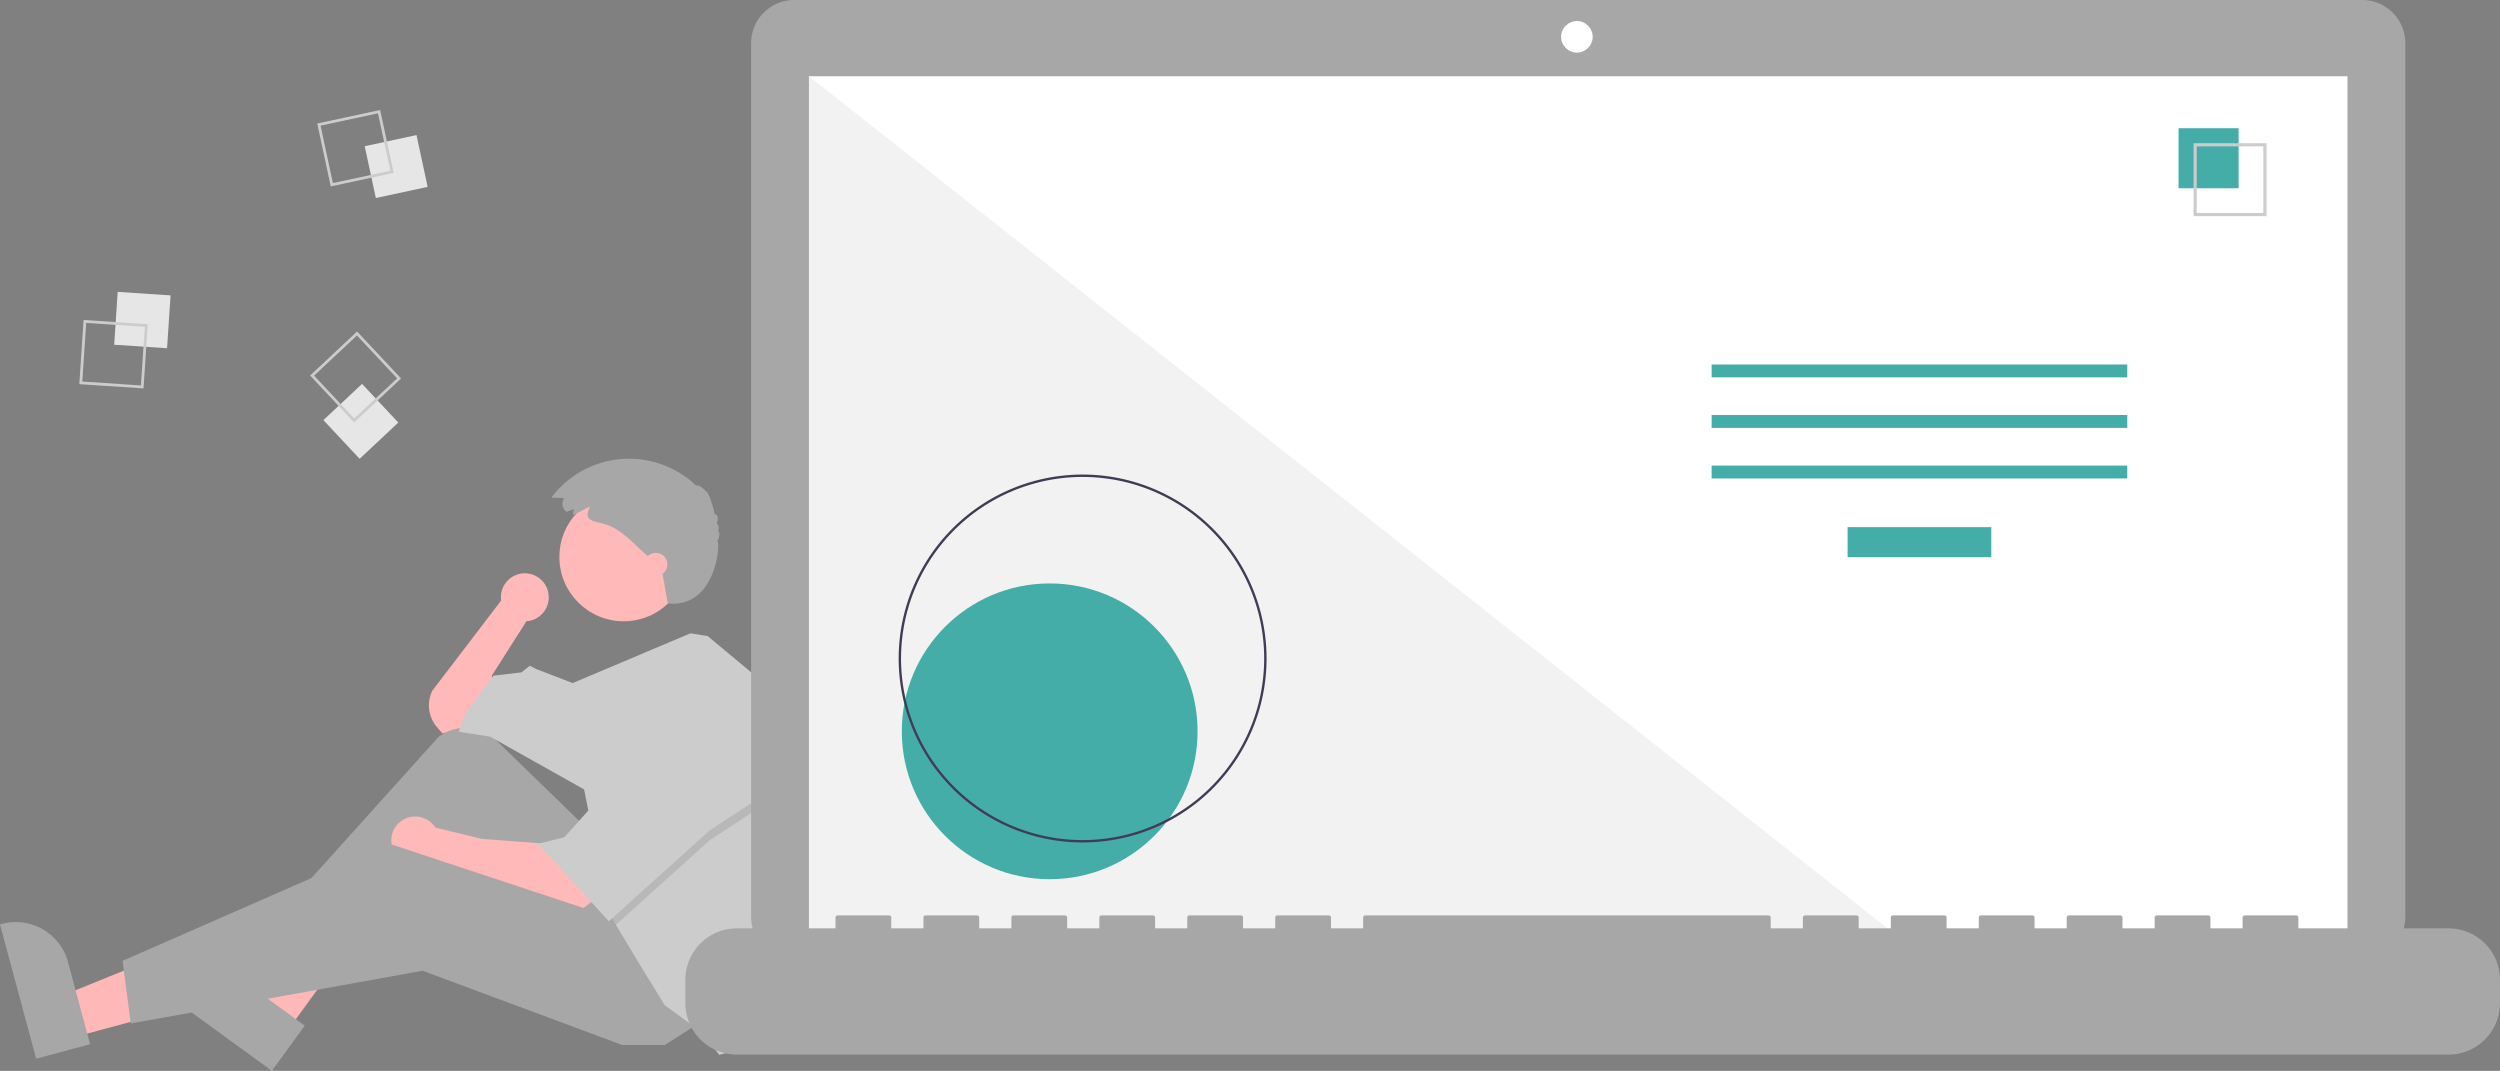 <?xml version="1.0" encoding="UTF-8" standalone="no"?>
<svg
   data-name="Layer 1"
   width="1019.484"
   height="436.681"
   viewBox="0 0 1019.484 436.681"
   version="1.1"
   id="svg1913"
   sodipodi:docname="pic1.svg"
   inkscape:version="1.2.2 (732a01da63, 2022-12-09)"
   xmlns:inkscape="http://www.inkscape.org/namespaces/inkscape"
   xmlns:sodipodi="http://sodipodi.sourceforge.net/DTD/sodipodi-0.dtd"
   xmlns="http://www.w3.org/2000/svg"
   xmlns:svg="http://www.w3.org/2000/svg">
  <rect x="0" y="0" width="1019.484" height="436.681" fill="#808080" stroke="none"/>
  <defs
     id="defs1917" />
  <sodipodi:namedview
     id="namedview1915"
     pagecolor="#ffffff"
     bordercolor="#000000"
     borderopacity="0.25"
     inkscape:showpageshadow="2"
     inkscape:pageopacity="0.0"
     inkscape:pagecheckerboard="0"
     inkscape:deskcolor="#d1d1d1"
     showgrid="false"
     inkscape:lockguides="false"
     inkscape:zoom="1.4523831"
     inkscape:cx="356.99947"
     inkscape:cy="91.573636"
     inkscape:window-width="2560"
     inkscape:window-height="1417"
     inkscape:window-x="-8"
     inkscape:window-y="-8"
     inkscape:window-maximized="1"
     inkscape:current-layer="svg1913" />
  <path
     d="M314.028,475.274a9.751,9.751,0,1,0-19.407,1.282l-28.014,36.686a13.583,13.583,0,0,0,1.836,14.914l2.198,2.564,10.083-2.017,11.428-10.083L290.806,507.192l14.117-22.183-.018-.016A9.743,9.743,0,0,0,314.028,475.274Z"
     transform="translate(-90.258 -231.659)"
     fill="#ffb9b9"
     id="path1847" />
  <polygon
     points="30.041 422.968 25.468 405.984 88.8 380.265 95.549 405.331 30.041 422.968"
     fill="#ffb8b8"
     id="polygon1849" />
  <path
     d="M105.002,663.391,90.258,608.629l.693-.187a22.075,22.075,0,0,1,27.054,15.575l0.0.001L127.01,657.466Z"
     transform="translate(-90.258 -231.659)"
     fill="#2f2e41"
     id="path1851"
     style="fill:#a8a7a7;fill-opacity:1" />
  <polygon
     points="117.278 420.254 103.054 409.91 136.185 350.121 157.179 365.388 117.278 420.254"
     fill="#ffb8b8"
     id="polygon1853" />
  <path
     d="M201.137,668.341,155.271,634.985l.422-.58a22.075,22.075,0,0,1,30.835-4.87l.001.001L214.542,649.908Z"
     transform="translate(-90.258 -231.659)"
     fill="#2f2e41"
     id="path1855"
     style="fill:#a8a7a7;fill-opacity:1" />
  <path
     d="M328.45,568.364l-35.795-34.773a18.076,18.076,0,0,0-23.668-1.322L201.401,607.352l6.05,9.411L271.984,573.069l43.694,57.139,41.678-20.838Z"
     transform="translate(-90.258 -231.659)"
     fill="#2f2e41"
     id="path1857"
     style="fill:#a8a7a7;fill-opacity:1" />
  <path
     d="M312.989,575.758l-26.217-2.017-18.986-4.603a9.753,9.753,0,1,0-1.85,12.656l-.003.014,11.428,4.706,49.072,16.806,6.05-4.706Z"
     transform="translate(-90.258 -231.659)"
     fill="#ffb9b9"
     id="path1859" />
  <polygon
     points="285.92 416.699 271.131 426.11 253.653 426.11 172.315 395.86 53.332 417.371 49.971 391.826 158.871 344.099 254.326 375.693 285.92 416.699"
     fill="#2f2e41"
     id="polygon1861"
     style="fill:#a8a7a7;fill-opacity:1" />
  <circle
     cx="254.326"
     cy="227.132"
     r="26.217"
     fill="#ffb9b9"
     id="circle1863" />
  <path
     d="M412.417,563.463a150.631,150.631,0,0,1-7.388,46.592l-1.963,6.037-9.411,43.022-10.083,2.689-7.394-9.411-14.789-10.755L350.634,624.158,341.411,608.791l-2.877-4.8-10.083-50.416-38.317-21.511-12.772-2.017,2.689-7.394,11.428-15.461L302.906,505.847l3.361-2.689,2.689,1.344,14.823,5.71,48.057-20.304,7.031,1.15L403.067,511.225A150.499,150.499,0,0,1,412.417,563.463Z"
     transform="translate(-90.258 -231.659)"
     fill="#ccc"
     id="path1865" />
  <polygon
     points="314.825 325.949 289.281 342.754 251.153 377.131 248.276 372.332 240.209 331.999 242.226 331.999 263.065 293.683 314.825 325.949"
     opacity="0.1"
     style="isolation:isolate"
     id="polygon1867" />
  <polygon
     points="263.065 289.649 242.226 327.965 230.126 341.41 219.371 344.099 248.276 375.693 289.281 338.721 314.825 321.915 263.065 289.649"
     fill="#ccc"
     id="polygon1869" />
  <path
     d="M324.193,439.299l-2.841,1.093a3.965,3.965,0,0,1-1.06-5.507q.023-.034.047-.067l-5.249-.246a39.637,39.637,0,0,1,59.173-4.77c.239-.823,2.844.778,3.908,2.402.357-1.339,2.8,5.135,3.664,9.712.4-1.524,1.938.936.591,3.297.854-.125,1.239,2.059.578,3.276.934-.439.777,2.169-.236,3.911,1.333-.118-.114,27.331-20.114,25.331-1.392-6.397-1-6-2.64-14.226-.763-.81-1.599-1.548-2.433-2.284l-4.513-3.983c-5.247-4.632-10.021-10.348-17.011-12.08-4.804-1.19-7.841-1.458-5.223-6.872-2.365.987-4.574,2.455-6.961,3.372C323.905,440.902,324.239,440.055,324.193,439.299Z"
     fill="#2f2e41"
     id="path1871"
     transform="translate(-90.258 -231.659)"
     style="fill:#a8a7a7;fill-opacity:1" />
  <circle
     cx="267.434"
     cy="230.157"
     r="4.706"
     fill="#ffb9b9"
     id="circle1873" />
  <rect
     x="137.514"
     y="351.376"
     width="21.61"
     height="21.61"
     transform="translate(-313.175 254.446) rotate(-86.19)"
     fill="#e6e6e6"
     style="isolation:isolate"
     id="rect1875" />
  <path
     d="M124.344,362.131l26.183,1.744-1.744,26.183-26.183-1.744Zm24.969,2.806-23.906-1.592-1.592,23.906,23.906,1.592Z"
     transform="translate(-90.258 -231.659)"
     fill="#ccc"
     id="path1877" />
  <rect
     x="241.009"
     y="288.772"
     width="21.61"
     height="21.61"
     transform="translate(-147.572 -172.075) rotate(-12.127)"
     fill="#e6e6e6"
     style="isolation:isolate"
     id="rect1879" />
  <path
     d="M245.278,276.51l5.513,25.655-25.655,5.513-5.513-25.655Zm4.157,24.779-5.033-23.424-23.424,5.033,5.033,23.424Z"
     transform="translate(-90.258 -231.659)"
     fill="#ccc"
     id="path1881" />
  <rect
     x="226.603"
     y="392.674"
     width="21.61"
     height="21.61"
     transform="translate(-301.946 39.642) rotate(-43.127)"
     fill="#e6e6e6"
     style="isolation:isolate"
     id="rect1883" />
  <path
     d="M253.815,385.997,234.663,403.935l-17.939-19.152,19.152-17.939Zm-19.099,16.326,17.486-16.379-16.379-17.486-17.486,16.379Z"
     transform="translate(-90.258 -231.659)"
     fill="#ccc"
     id="path1885" />
  <path
     d="M1053.535,231.659H414.152a17.598,17.598,0,0,0-17.599,17.598v356.252a17.599,17.599,0,0,0,17.599,17.599H1053.535a17.599,17.599,0,0,0,17.599-17.599V249.258a17.599,17.599,0,0,0-17.599-17.598Z"
     transform="translate(-90.258 -231.659)"
     fill="#3f3d56"
     id="path1887"
     style="fill:#a8a7a7;fill-opacity:1" />
  <rect
     x="329.89"
     y="31.101"
     width="627.391"
     height="353.913"
     fill="#fff"
     id="rect1889" />
  <circle
     cx="643.049"
     cy="15.014"
     r="6.435"
     fill="#fff"
     id="circle1891" />
  <polygon
     points="777.858 385.015 329.89 385.015 329.89 31.102 777.858 385.015"
     fill="#f2f2f2"
     style="isolation:isolate"
     id="polygon1893" />
  <circle
     cx="428.058"
     cy="298.224"
     r="60.307"
     fill="#45ada8"
     id="circle1895" />
  <path
     d="M531.741,575.21a75.016,75.016,0,1,1,75.016-75.016A75.016,75.016,0,0,1,531.741,575.21Zm0-149.051A74.035,74.035,0,1,0,605.776,500.194a74.035,74.035,0,0,0-74.035-74.035Z"
     transform="translate(-90.258 -231.659)"
     fill="#3f3d56"
     id="path1897" />
  <rect
     x="753.437"
     y="214.97"
     width="58.605"
     height="12.246"
     fill="#3f3d56"
     id="rect1899"
     style="fill:#45ada8;fill-opacity:1" />
  <rect
     x="697.991"
     y="148.627"
     width="169.497"
     height="5.248"
     fill="#3f3d56"
     id="rect1901"
     style="fill:#45ada8;fill-opacity:1" />
  <rect
     x="697.991"
     y="169.246"
     width="169.497"
     height="5.248"
     fill="#3f3d56"
     id="rect1903"
     style="fill:#45ada8;fill-opacity:1" />
  <rect
     x="697.991"
     y="189.866"
     width="169.497"
     height="5.248"
     fill="#3f3d56"
     id="rect1905"
     style="fill:#45ada8;fill-opacity:1" />
  <rect
     x="888.401"
     y="52.282"
     width="24.492"
     height="24.492"
     fill="#45ada8"
     id="rect1907" />
  <path
     d="M1014.522,319.804h-29.74v-29.74h29.74Zm-28.447-1.293h27.154V291.357H986.075Z"
     transform="translate(-90.258 -231.659)"
     fill="#ccc"
     id="path1909" />
  <path
     d="M1088.749,610.239h-61.229v-4.412a.875.875,0,0,0-.875-.875h-20.993a.875.875,0,0,0-.875.875v4.412H991.657v-4.412a.875.875,0,0,0-.875-.875H969.789a.875.875,0,0,0-.875.875h0v4.412H955.794v-4.412a.875.875,0,0,0-.875-.875h-20.993a.875.875,0,0,0-.875.875h0v4.412H919.931v-4.412a.875.875,0,0,0-.875-.875H898.064a.875.875,0,0,0-.875.875v4.412H884.068v-4.412a.875.875,0,0,0-.875-.875H862.201a.875.875,0,0,0-.875.875h0v4.412H848.205v-4.412a.875.875,0,0,0-.875-.875H826.338a.875.875,0,0,0-.875.875h0v4.412H812.343v-4.412a.875.875,0,0,0-.875-.875H647.023a.875.875,0,0,0-.875.875h0v4.412H633.028v-4.412a.875.875,0,0,0-.875-.875H611.161a.875.875,0,0,0-.875.875h0v4.412h-13.121v-4.412a.875.875,0,0,0-.875-.875h-20.993a.875.875,0,0,0-.875.875h0v4.412H561.302v-4.412a.875.875,0,0,0-.875-.875H539.435a.875.875,0,0,0-.875.875h0v4.412H525.44v-4.412a.875.875,0,0,0-.875-.875H503.572a.875.875,0,0,0-.875.875h0v4.412h-13.121v-4.412a.875.875,0,0,0-.875-.875H467.709a.875.875,0,0,0-.875.875v4.412H453.714v-4.412a.875.875,0,0,0-.875-.875H431.846a.875.875,0,0,0-.875.875h0v4.412H390.735A20.993,20.993,0,0,0,369.742,631.232v9.492A20.993,20.993,0,0,0,390.735,661.717h698.014a20.993,20.993,0,0,0,20.993-20.993V631.232A20.993,20.993,0,0,0,1088.749,610.239Z"
     transform="translate(-90.258 -231.659)"
     fill="#3f3d56"
     id="path1911"
     style="fill:#a8a7a7;fill-opacity:1" />
</svg>
